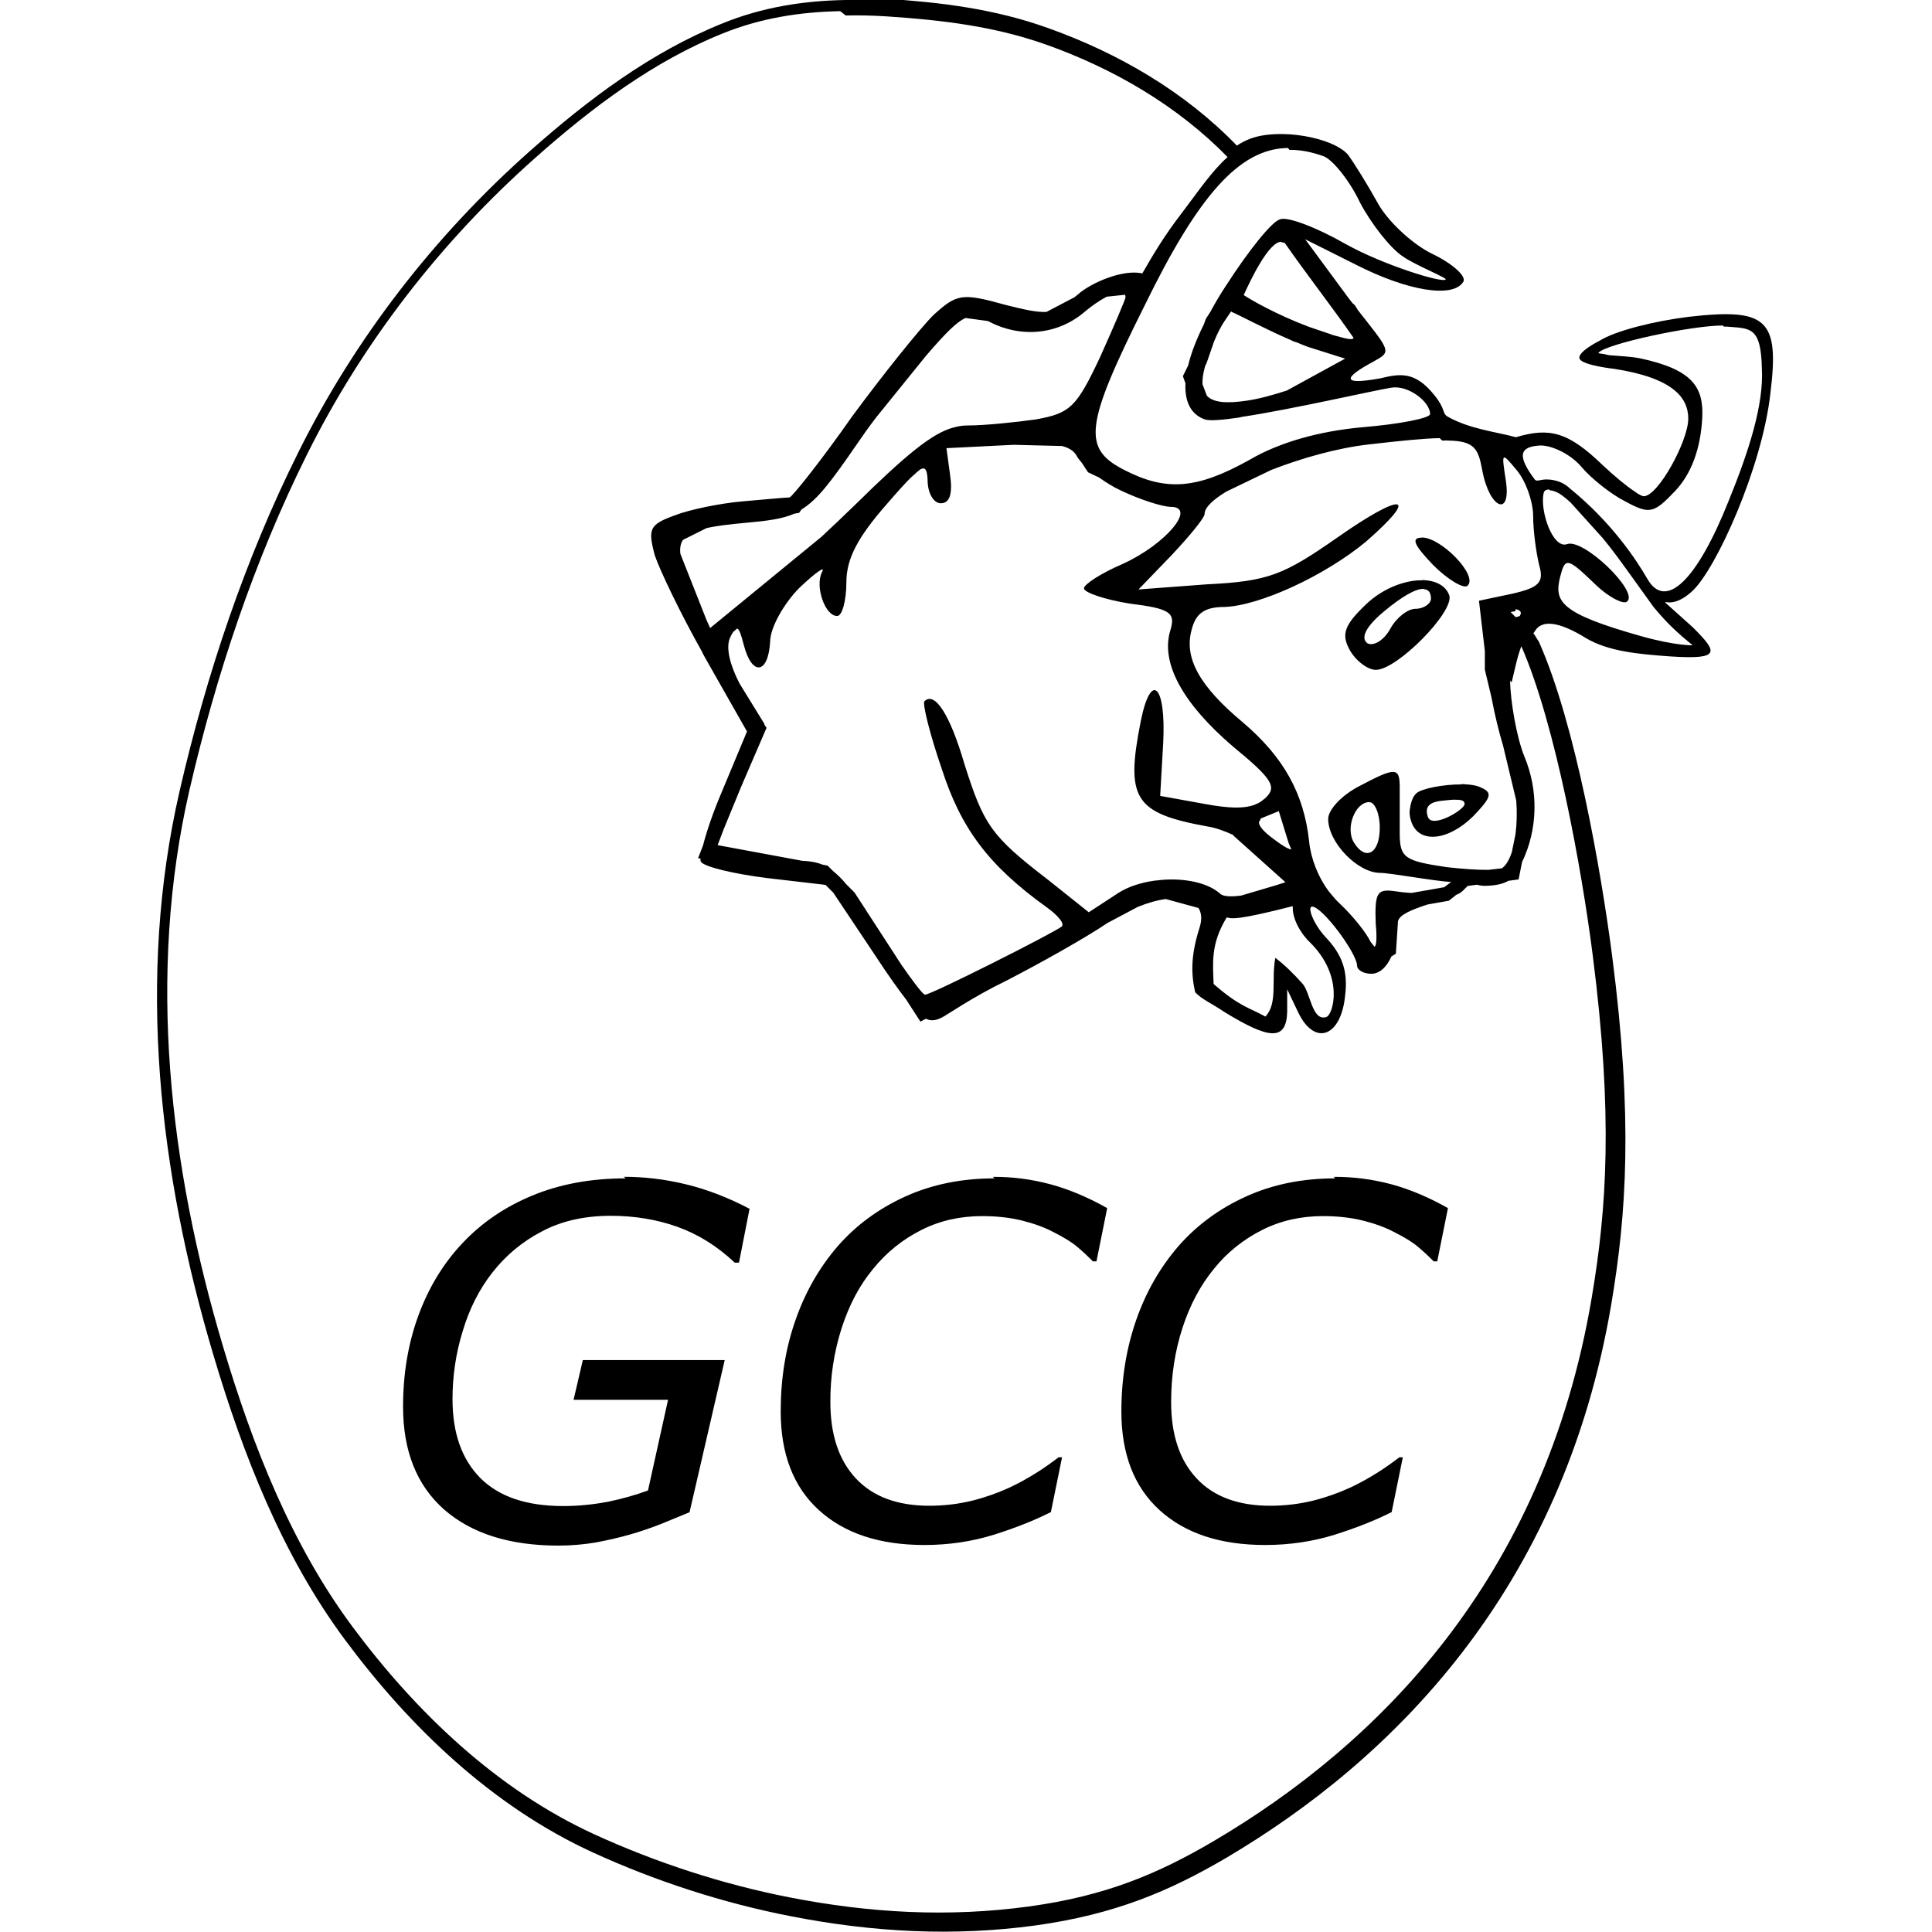 <svg viewBox="0 0 128 128" xmlns="http://www.w3.org/2000/svg"><path d="M56.02 0c-2.8.048-5.53.48-8.15 1.548 -4.74 1.903-8.9 5.04-12.72 8.422 -6.37 5.645-11.63 12.452-15.37 19.967 -3.53 7.073-6.1 14.73-7.878 22.46 -2.87 12.46-1.35 25.336 2.24 37.39 1.97 6.62 4.57 13.27 8.72 18.86 4.27 5.75 9.73 11.01 16.39 14.07 4.14 1.9 8.66 3.37 13.15 4.24 5.43 1.06 10.76 1.35 16.19.61 5.28-.73 8.92-2.29 12.65-4.48 10.87-6.42 22.31-17.625 25.52-36.74 .99-5.89 1.44-12.24.05-22.99 -.74-5.683-2.43-15.36-4.83-20.78l-.01-.02 -.04-.09 -.03-.03 -.26-.42c-.01-.01-.01-.01-.02-.01 -.02-.02-.02-.04-.03-.05l.11-.16c.45-.74 1.57-.64 3.39.49 1.48.87 3.44 1.05 5.54 1.2 3.43.23 3.16-.28 1.55-1.9l-1.86-1.67 .04-.03c.25.06.88.09 1.76-.73 1.59-1.47 4.63-8.224 5.17-13.09 .61-4.933-.21-5.68-5.47-5.07 -2.16.27-4.77.9-5.85 1.58 0 0-1.55.77-1.31 1.21 .24.43 2.29.65 2.29.65 3.85.6 4.9 1.88 4.9 3.3 0 1.48-2 5.14-2.95 5.14 -.08 0-.22-.07-.38-.16l-.2-.14c-.55-.36-1.34-1.01-2.13-1.75 -2.3-2.23-3.54-2.52-5.76-1.86 -1.25-.35-3.06-.53-4.53-1.37 -.36-.21-.13-.5-.85-1.39 -1.28-1.61-2.26-1.468-3.61-1.14 -2.77.5-2.29-.12-.45-1.11l.31-.18 .08-.04 0-.01c.81-.47.43-.82-1.42-3.183 -.06-.1-.11-.19-.15-.25 -.02-.02-.03-.04-.06-.08l0 0c-.02-.02-.03-.03-.04-.04v-.001c-.02-.02-.03-.03-.04-.04 -.01-.01-.03-.02-.05-.03 -.12-.16-.18-.22-.31-.4l-2.84-3.85 3.375 1.69c3.44 1.75 6.41 2.22 7.09 1.14 .27-.34-.68-1.22-2.1-1.89 -1.36-.68-2.97-2.23-3.58-3.38 -.68-1.22-1.56-2.64-1.96-3.176 -1.02-1.15-4.55-1.77-6.46-1.048v0c-.32.12-.61.27-.89.46 -3.45-3.57-7.85-6.13-12.51-7.79C65.85.57 62.28.15 58.59-.09v0c-.94-.07-1.88-.09-2.82-.08Zm.01 1.026v0c.9-.02 1.81 0 2.72.06 3.66.242 7.128.653 10.56 1.87 4.5 1.6 8.72 4.07 12.02 7.45 -1.06.95-1.95 2.28-2.99 3.65 -1.32 1.71-2.05 3.01-2.66 4.06 -1.27-.3-3.43.62-4.31 1.43 -.07.05-.12.09-.17.14l-1.87.98c-.61.03-1.39-.13-2.69-.46 -2.91-.81-3.24-.75-4.8.67 -.875.87-3.32 3.91-5.41 6.75 -2.03 2.9-3.92 5.26-4.12 5.33 -.21 0-1.63.13-3.11.26 -1.49.13-3.51.54-4.53.94 -1.63.6-1.76.87-1.29 2.63 .32.96 1.68 3.82 3.15 6.427l.02.07 0-.01c.06.11.12.22.18.33l2.76 4.86 -1.69 4.052c-.58 1.36-1 2.62-1.22 3.49l-.33.85 .16.03c-.01.1 0 .18.03.21 .2.33 2.16.8 4.39 1.08l3.86.45 .52.52 2.77 4.15c.88 1.34 1.53 2.25 2.05 2.92l.95 1.47 .36-.19c.38.18.69.1 1.08-.09 .35-.18 2.02-1.35 4.25-2.43 2.21-1.14 5.22-2.82 6.71-3.83l2-1.06c.66-.27 1.3-.45 1.86-.52l2.16.59c.2.31.25.74.08 1.28 -.6 1.89-.57 3.07-.3 4.3 .46.49 1.05.71 1.92 1.3 2.98 1.83 4.12 1.96 4.18 0v-1.49l.74 1.55c1.08 2.23 2.83 1.62 3.1-1.15 .2-1.63-.21-2.71-1.29-3.85 -.82-.88-1.24-2.03-.9-2.03 .68 0 2.98 3.1 2.98 3.92 0 .26.4.53.94.53 .55 0 1.02-.44 1.33-1.14l.3-.19 .14-2.15c.1-.44.92-.77 1.96-1.11l1.41-.25 .49-.39c.4-.15.49-.35.76-.59l.61-.08c.29.07.39.09.87.06 .56-.04.94-.16 1.22-.32l.67-.09 .23-1.15c1.04-2.16 1.11-4.73.14-7.03 -.5-1.24-.92-3.66-.93-4.994l.1.12 .23-.97c.15-.66.29-1.11.41-1.42l.01.01c2.27 5.18 4.003 14.83 4.72 20.44 1.37 10.68.92 16.87-.06 22.68 -3.16 18.786-14.33 29.71-25.04 36.02 -3.66 2.15-7.13 3.64-12.27 4.34 -5.31.72-10.51.44-15.86-.61 -4.41-.86-8.85-2.31-12.93-4.18 -6.45-2.96-11.81-8.1-16.01-13.75 -4.04-5.44-6.61-11.97-8.567-18.54C11.22 77.28 9.74 64.59 12.55 52.35c1.77-7.66 4.31-15.25 7.79-22.24 3.683-7.4 8.86-14.099 15.13-19.658v0c3.77-3.35 7.86-6.41 12.42-8.24C50.37 1.21 52.97.79 55.67.74ZM85.429 9.93c.74-.01 1.5.14 2.31.44 .6.27 1.69 1.62 2.36 3.04 .74 1.41 2.02 3.04 2.83 3.57 .82.59 2.97 1.43 2.85 1.54 -.26.24-4.17-.98-6.64-2.36 -1.9-1.09-3.85-1.83-4.33-1.63 -.54.13-2.1 2.09-3.58 4.39v-.001c-.38.57-.72 1.15-1.05 1.76l-.11.17 -.18.28 -.13.36c-.49.99-.85 1.91-1.04 2.724l-.35.71 .17.47c-.06 1.23.37 2.08 1.3 2.4 .32.1 1.16.03 2.26-.13l.03-.01 .19-.04c3.31-.5 8.72-1.75 9.87-1.93 1.12-.18 2.56.94 2.56 1.75 0 .27-2.03.67-4.46.87 -2.91.26-5.54 1.01-7.5 2.16 -3.51 1.96-5.54 2.096-8.31.67 -2.77-1.42-2.64-2.904 1.35-10.88 3.56-7.3 6.28-10.405 9.5-10.45Zm-.52 6.12c.06 0 .14.02.22.06 1.46 2.1 3.11 4.2 4.55 6.276 -.09.18-.58.03-1.41-.2 -.03-.01-.05-.02-.07-.03l-1.5-.51c-2.2-.83-3.85-1.8-4.3-2.096 .48-1.064 1.67-3.53 2.48-3.53Zm-10.38 3.48v-.001c.03.04.04.1.04.16 0 .13-.75 1.89-1.69 3.98 -1.56 3.308-1.96 3.71-4.26 4.12 -1.36.19-3.38.4-4.53.4 -.32 0-.64.05-.96.15h-.01l-.01 0c-1.37.4-3.04 1.74-6.46 5.11 -.73.71-1.49 1.43-2.23 2.12l-7.37 6.04 -.24-.53 -1.73-4.38c-.05-.38.01-.69.17-.93l1.56-.78c.65-.15 1.49-.25 2.58-.35 1.48-.13 2.44-.26 3.25-.61l.3-.05 .17-.23c1.06-.65 1.95-1.84 3.62-4.26v-.001c.42-.62.85-1.22 1.3-1.81l3.3-4.08c.03-.04.07-.09.11-.13 1.23-1.42 1.94-2.14 2.53-2.4l1.47.2 .05.02c2.16 1.14 4.59.88 6.35-.61l-.001-.001c.46-.39.95-.73 1.48-1.02Zm7.1 1.15c.28.1 2.28 1.16 3.91 1.86l.16.08 .23.07c.24.1.52.22.72.29l2.47.78 -3.82 2.09 0 .01c-.94.31-1.91.57-2.66.68 -1.39.21-2.26.13-2.68-.32l-.29-.76c-.02-.33.04-.73.17-1.2l.11-.23 .49-1.42c.48-1.16.83-1.51 1.125-1.98Zm32.59.96c.06 0 .13 0 .19 0 1.55.13 2.26-.03 2.32 2.79 .13 2.36-.85 5.44-2.2 8.75 -2.09 5.26-4.18 7.31-5.4 5.15 -.71-1.23-2.33-3.689-5.06-5.92 -.21-.18-.48-.45-1.06-.58 -.86-.2-1.09.13-1.31-.04 -1.15-1.53-1.11-2.21.37-2.276 .81 0 2.02.61 2.7 1.41 .61.74 1.96 1.82 2.9 2.29 1.62.88 1.89.81 3.31-.68 1.08-1.15 1.69-2.79 1.8-4.86 .1-2.04-.66-3.19-4.1-3.93 -.58-.12-1.44-.16-2.06-.21v0c-.24-.06-.47-.1-.71-.13 -.01-.02-.01-.04.01-.05 .58-.59 6.09-1.78 8.22-1.79Zm-18.664 7.55c.14-.01.28-.01.42 0 1.75.03 1.97.58 2.23 1.97 .47 2.567 1.96 3.17 1.55.61 -.28-1.83-.28-1.83.74-.61 .61.74 1.08 2.09 1.08 3.04 0 .94.2 2.43.4 3.24 .33 1.15 0 1.48-1.76 1.89l-2.23.47 .39 3.33v1.24l.44 1.84c.22 1.18.5 2.3.77 3.2l.87 3.63c.06.77.04 1.54-.05 2.23l-.24 1.18c-.17.51-.39.9-.67 1.08 0 0-.01 0-.01 0l-.87.1c-.71.01-1.72-.06-2.77-.18 -2.77-.41-3.11-.61-3.11-2.24v-3.04c0-1.36-.27-1.36-2.71-.07 -1.15.6-2.03 1.55-2.03 2.16 0 1.55 1.95 3.57 3.44 3.57 .66 0 3.74.57 4.71.6l-.46.35 -2.17.38v0c-.41-.02-.82-.07-1.22-.13 -1.08-.14-1.22.2-1.15 2.16 .09.92.05 1.49-.08 1.53l-.26-.32c-.28-.59-1.14-1.69-2.09-2.58 -.1-.09-.19-.19-.28-.29l-.38-.45c-.73-.97-1.21-2.21-1.32-3.317 -.34-3.18-1.69-5.61-4.4-7.91 -2.84-2.37-3.92-4.256-3.38-6.15 .27-1.08.88-1.49 2.16-1.49 2.29-.07 6.61-2.03 9.387-4.33 3.64-3.18 2.43-3.31-1.9-.27 -3.58 2.5-4.59 2.9-8.643 3.1l-4.53.34 2.22-2.3c1.14-1.22 2.16-2.44 2.16-2.71 0-.42.56-.94 1.43-1.47l2.99-1.44c2-.78 4.37-1.45 6.44-1.686 2.17-.25 3.66-.4 4.71-.42Zm-28.4.28l3.21.08c.53.14.84.37 1.01.73 .06.1.18.24.29.37l.42.64 .72.34c.45.32.94.63 1.46.87 1.28.61 2.77 1.08 3.3 1.08 1.75 0-.34 2.49-3.18 3.78 -1.42.61-2.57 1.35-2.57 1.62s1.35.74 3.03 1.01c2.7.33 3.04.61 2.7 1.75 -.68 2.16.81 4.86 4.12 7.7 2.63 2.16 2.97 2.7 2.16 3.44v0c-.14.12-.28.23-.44.32l-.32.14c-.67.23-1.62.22-3.16-.06l-3.04-.55 .2-3.51c.2-3.86-.82-4.8-1.49-1.42 -1.02 5.13-.41 6.07 4.39 6.95 .55.08 1.16.3 1.76.58l-.02.02 3.46 3.1 -.59.19 -2.33.69c-.69.1-1.26.07-1.44-.15 -.91-.78-2.62-1.06-4.23-.84l-.02-.01 -.03.01c-.9.125-1.76.39-2.43.82l-1.96 1.28 -2.71-2.16c-3.79-2.91-4.26-3.65-5.54-7.698 -.95-3.25-1.96-4.8-2.64-4.12 -.14.13.33 2.09 1.14 4.45 1.28 3.98 3.1 6.42 6.95 9.19 .74.53 1.21 1.08 1.01 1.28 -.48.4-8.646 4.52-9.06 4.52 -.13 0-.76-.82-1.57-1.99l-3.1-4.78 -.54-.54v0c-.27-.33-.56-.62-.88-.88l-.36-.36 -.35-.07c-.4-.16-.81-.23-1.32-.25 -.02 0-.04-.01-.06-.01l-5.56-1.03 .4-1.05 1.15-2.8 1.69-3.92 -.15-.23 .01-.03 -1.65-2.68c-.64-1.24-.89-2.31-.66-2.95 .09-.22.17-.36.25-.47l.25-.22c.14.03.26.38.44 1.08 .54 2.09 1.62 1.96 1.75-.21 0-.95.94-2.567 1.95-3.58 1.08-1.02 1.75-1.49 1.48-1.02 -.47.94.2 2.9 1.01 2.9 .33 0 .61-1.02.61-2.24 0-1.55.74-2.97 2.7-5.2 .68-.79 1.18-1.34 1.56-1.72l.34-.3 .01-.01 0-.01 .28-.23c.36-.2.46.06.49.69 0 .88.4 1.55.87 1.55 .6 0 .81-.61.61-1.96l-.23-1.69Zm35.539 3.02c.12 0 .26.04.42.11 .27.11.59.375.94.69l2.13 2.36c.15.19.29.36.45.56 .74.94 2.02 2.77 2.9 3.98 0 0 .56.7 1.22 1.34h-.001c.44.43.91.83 1.39 1.22 0 0-1.09.05-3.44-.61 -5.39-1.52-5.74-2.3-5.34-3.92 .33-1.29.47-1.29 2.23.4 .94.94 2.02 1.48 2.22 1.22 .74-.68-2.91-4.19-3.99-3.79 -.95.33-1.8-2.19-1.56-3.35 .03-.16.12-.24.26-.26v0c.03-.01.07-.01.11-.01Zm-8.48 3.13c-.75 0-.55.47.74 1.82 1.01 1.01 2.09 1.62 2.29 1.35 .67-.68-1.76-3.18-3.04-3.18Zm0 2.83v0c-.13-.01-.26 0-.39.01 -1.06.1-2.29.62-3.27 1.53 -1.49 1.41-1.7 2.02-1.15 3.04 .4.74 1.21 1.35 1.75 1.35 1.41 0 5.2-3.85 4.866-4.93 -.24-.68-.95-1.01-1.83-1.02Zm.13.59c.3.01.46.22.46.625 0 .33-.48.67-1.02.67s-1.29.61-1.69 1.35c-.41.74-1.09 1.14-1.49.94 -.48-.34-.14-1.09 1.07-2.1 1.22-1.02 2.13-1.53 2.64-1.51Zm6.07 1.32c.31.05.44.22.27.45v0c-.09.04-.18.07-.27.08l-.33-.34 .31-.06Zm-3.59 11.61c-1.19-.01-2.68.28-3 .6 -.28.27-.37.72-.42 1.07 -.06.35.07.8.22 1.08 .69 1.25 2.69.83 4.28-.96 .94-1.02.94-1.29.13-1.62 -.24-.11-.6-.16-1-.18v-.001c-.08-.01-.16-.01-.24-.01Zm-.38 1.02c.07-.01.14 0 .2 0 .24.02.39.09.39.28 0 .375-2.15 1.65-2.43.86 -.29-.82.31-1.03 1.04-1.09 .29-.03.55-.06.77-.06Zm-5.7.16c.33 0 .67.74.67 1.68h0c0 1.75-.95 2.22-1.7 1.01 -.61-.95.06-2.7 1.01-2.7Zm-6.02.59l.65 2.11 .18.43c-.16-.02-.41-.14-.84-.45 -.77-.55-1.27-.96-1.31-1.35l.14-.26Zm.93 6.34c-.05.69.43 1.67 1.12 2.34 2.3 2.25 1.56 4.8 1.1 4.96 -.95.31-1.05-1.62-1.58-2.21 -.61-.68-1.18-1.24-1.8-1.71 -.28 1.42.18 3.03-.66 3.89 -1.05-.59-1.68-.63-3.43-2.16 -.04-1.34-.22-2.63.87-4.41 .34.1.75.18 4.35-.74Zm-44.2 17.99c-2.3 0-4.36.38-6.19 1.14 -1.84.76-3.38 1.82-4.65 3.18 -1.28 1.36-2.24 2.97-2.91 4.81 -.67 1.84-1 3.84-1 6 0 2.94.91 5.21 2.72 6.81 1.82 1.59 4.34 2.39 7.58 2.39 .88 0 1.71-.08 2.48-.21v0c.75-.14 1.5-.31 2.24-.52v0c.7-.2 1.4-.44 2.09-.71l1.87-.77 2.33-10.08h-9.4L38 92.74h6.26l-1.33 6.01v0c-.86.31-1.74.56-2.63.74v0c-.99.19-1.99.29-2.99.29 -2.42 0-4.25-.62-5.48-1.85 -1.23-1.24-1.85-2.97-1.85-5.24h0c0-1.52.22-3.03.67-4.48 .44-1.49 1.1-2.79 1.97-3.9v0c.89-1.14 2.01-2.07 3.29-2.73 1.3-.69 2.82-1.03 4.55-1.03 1.57 0 3.05.24 4.42.73s2.64 1.28 3.8 2.375h.28l.7-3.57c-1.43-.75-2.84-1.29-4.21-1.62v0c-1.35-.33-2.74-.5-4.12-.5Zm24.44 0c-2.18 0-4.15.4-5.91 1.2 -1.77.8-3.26 1.9-4.47 3.28 -1.22 1.41-2.16 3.04-2.81 4.91 -.66 1.87-.98 3.88-.98 6.05 0 2.82.84 5 2.53 6.54s4.02 2.31 6.99 2.31c1.61 0 3.14-.23 4.57-.67 1.43-.45 2.7-.95 3.81-1.51l.74-3.63h-.23v0c-.46.35-.92.68-1.41.99v0c-.6.38-1.21.72-1.85 1.02v0c-.79.36-1.61.65-2.45.86v0c-.94.23-1.89.34-2.85.34 -2.13 0-3.75-.61-4.87-1.81 -1.13-1.21-1.69-2.89-1.69-5.06v0c-.01-1.67.24-3.32.75-4.91 .5-1.54 1.19-2.84 2.08-3.91v0c.87-1.08 1.96-1.96 3.2-2.58 1.22-.62 2.57-.92 4.04-.92 .96 0 1.85.1 2.65.3 .79.2 1.48.45 2.06.76 .7.35 1.23.68 1.58.98h0c.36.3.71.63 1.04.96h.23l.71-3.53c-1.28-.72-2.52-1.24-3.73-1.57v0c-1.26-.34-2.55-.51-3.85-.5Zm22.57 0c-2.18 0-4.15.4-5.91 1.2 -1.77.8-3.26 1.9-4.47 3.28 -1.22 1.41-2.16 3.04-2.81 4.91 -.65 1.87-.98 3.88-.98 6.05 0 2.82.84 5 2.53 6.54s4.02 2.31 6.997 2.31c1.61 0 3.14-.23 4.57-.67 1.43-.45 2.7-.95 3.81-1.51l.74-3.63h-.23v0c-.46.35-.92.68-1.41.99v0c-.6.38-1.21.72-1.85 1.02v0c-.79.36-1.61.65-2.45.86v0c-.94.23-1.89.34-2.85.34 -2.13 0-3.75-.61-4.87-1.81 -1.13-1.21-1.69-2.89-1.69-5.06 0-1.74.25-3.37.75-4.91s1.2-2.84 2.08-3.91v0c.86-1.08 1.96-1.96 3.2-2.58 1.22-.62 2.57-.92 4.04-.92 .96 0 1.85.1 2.65.3 .79.2 1.48.45 2.06.76 .7.35 1.23.68 1.58.98h0c.36.3.71.63 1.04.96h.23l.71-3.53c-1.28-.72-2.51-1.24-3.72-1.57v0c-1.26-.34-2.56-.51-3.85-.5Z"/></svg>